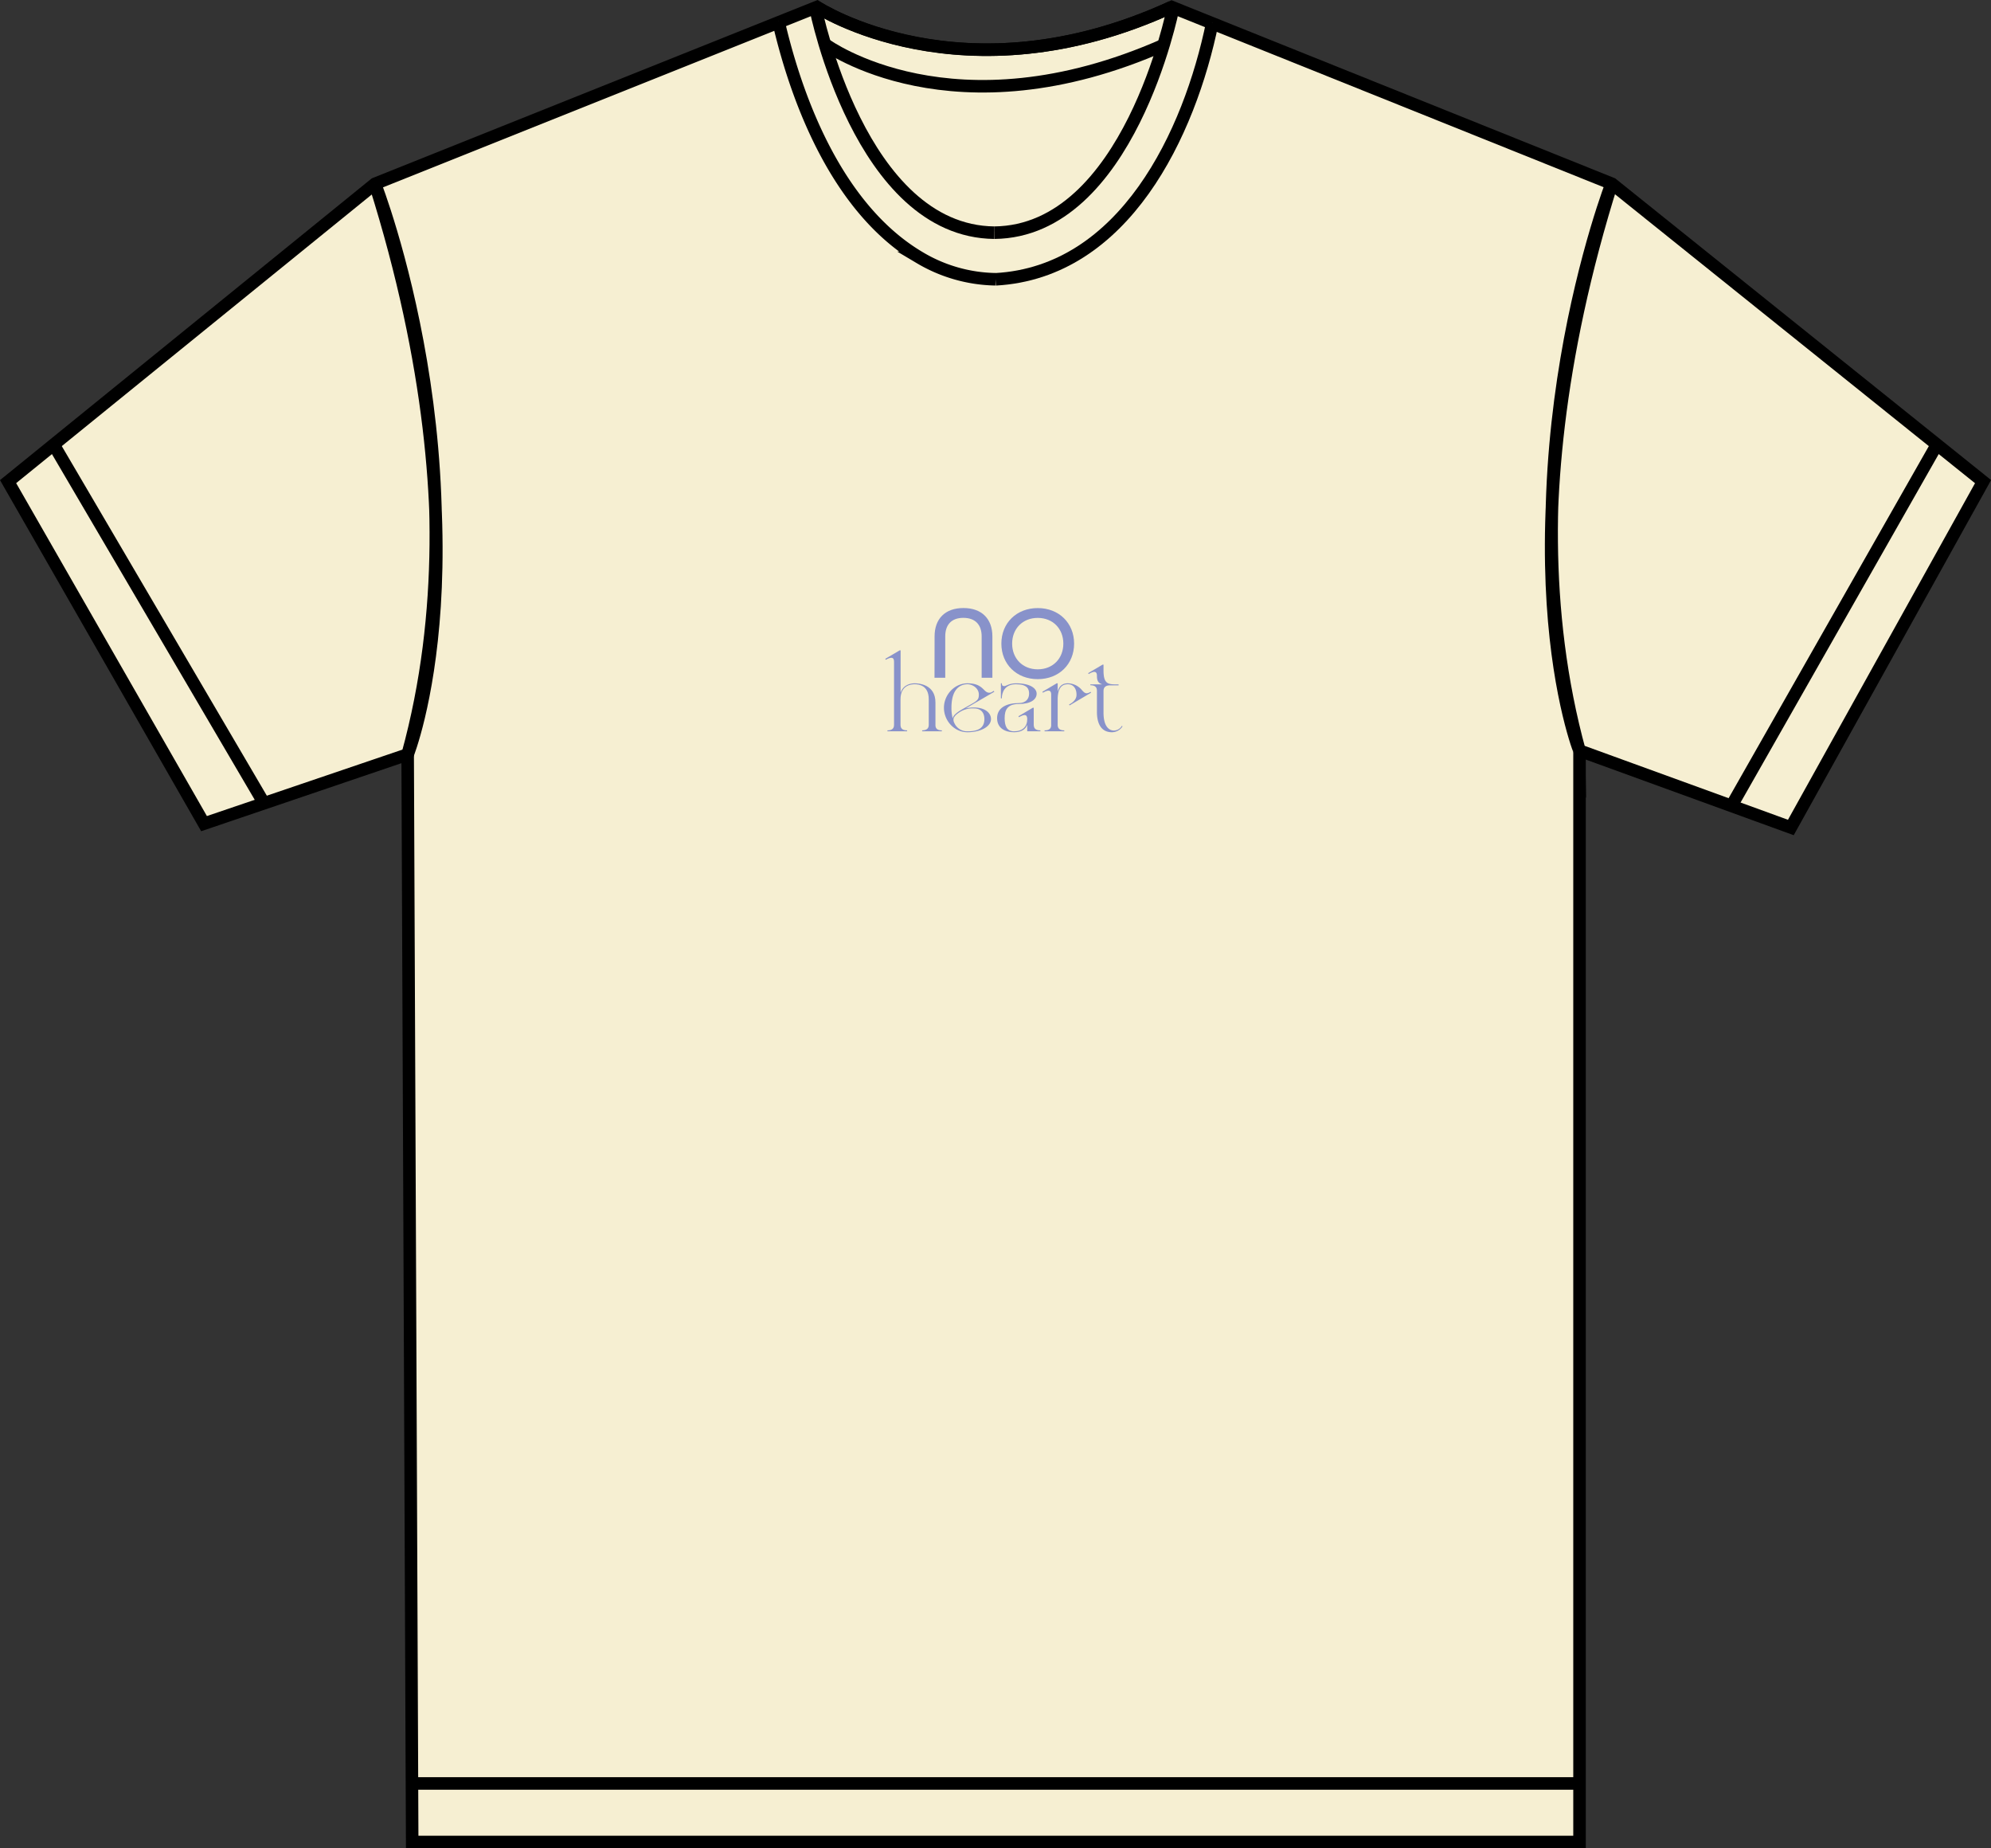 <svg id="Ebene_1" data-name="Ebene 1" xmlns="http://www.w3.org/2000/svg" viewBox="0 0 1112.9 1032.93"><rect x="0" y="0" width="1112.9" height="1032.93" fill="#333333" stroke="none"/><defs><style>.cls-1{fill:#f6efd2;}.cls-1,.cls-2{stroke:#000;stroke-miterlimit:10;stroke-width:7px;}.cls-2{fill:none;}.cls-3{fill:#8892ca;}</style></defs><path class="cls-1" d="M613.16,126.09l247-98.79s81,53.69,198.34,0l246.08,98.79L1512,292.53,1404.56,485.82l-118.12-42.95v609.92H633.94L631.41,445,517.59,483.67,408.06,292.53Z" transform="translate(-403.54 -23.37)"/><line class="cls-1" x1="230.26" y1="996.7" x2="882.9" y2="996.7"/><path class="cls-1" d="M433.53,271.86,551.12,472.28Z" transform="translate(-403.54 -23.37)"/><path class="cls-1" d="M1486.19,271.86l-114,200.42Z" transform="translate(-403.54 -23.37)"/><path class="cls-1" d="M613.16,126.09S675.44,285,631.41,445C631.41,445,677.59,330.11,613.16,126.09Z" transform="translate(-403.54 -23.37)"/><path class="cls-1" d="M1304.85,124.65s-62.28,158.92-18.26,318.92C1286.59,443.57,1240.42,328.67,1304.85,124.65Z" transform="translate(-403.54 -23.37)"/><path class="cls-1" d="M838.6,35c11.1,48,34.54,106.22,79.17,132.44a85.46,85.46,0,0,0,42.23,12" transform="translate(-403.54 -23.37)"/><path class="cls-1" d="M1081.2,36C1068.46,98.17,1032,175.48,960,179.47" transform="translate(-403.54 -23.37)"/><path class="cls-1" d="M859.47,28.29s24.7,124.33,99.87,125.12" transform="translate(-403.54 -23.37)"/><path class="cls-1" d="M1059.2,28.29s-24.7,124.33-99.86,125.12" transform="translate(-403.54 -23.37)"/><path class="cls-2" d="M860.14,27.3s82.09,53.62,198.34,0" transform="translate(-403.54 -23.37)"/><path class="cls-2" d="M865.07,48.32s71.27,52.33,189.39,0" transform="translate(-403.54 -23.37)"/><path class="cls-3" d="M925.94,379c0-9.7,5.78-15.83,16.12-15.83s16.19,6.13,16.19,15.83v23.13h-6V379c0-6.43-3.51-10.34-10.23-10.34S931.9,372.6,931.9,379v23.13h-6Z" transform="translate(-403.54 -23.37)"/><path class="cls-3" d="M963.27,383.06c0-11.45,8.41-19.86,20.33-19.86s20.33,8.41,20.33,19.86-8.41,19.86-20.33,19.86S963.27,394.51,963.27,383.06Zm34.64,0c0-8.3-5.84-14.37-14.31-14.37s-14.31,6.07-14.31,14.37,5.84,14.37,14.31,14.37S997.91,391.36,997.91,383.06Z" transform="translate(-403.54 -23.37)"/><path class="cls-3" d="M930,431.54v.53H919v-.53c3.16-.05,3.68-1.63,3.68-3.15V414.18c0-7.89-5.68-8.41-7.89-8.41-2,0-7.89.52-7.89,8.41v14.21c0,1.57.53,3.15,3.69,3.15v.53h-11v-.53c3.16,0,3.68-1.58,3.68-3.15V393.14c0-2.31-1.21-2.94-4.63-1.05l-.26-.52,8.05-4.74h.52V410.5c1.58-4.89,6.32-5.26,7.89-5.26,2.11,0,11.58.53,11.58,10.68v12.47C926.38,430,926.91,431.54,930,431.54Z" transform="translate(-403.54 -23.37)"/><path class="cls-3" d="M957.47,425.23c0,4.21-5.79,7.36-13.15,7.36s-13.15-6.41-13.15-13.67,5.89-13.68,13.15-13.68,8.57,3.47,10.52,4.74a2.92,2.92,0,0,0,3.42-.06l.78-.47.27.53-14.2,8.25c-.58.37-1.21.74-1.79,1.06a19.24,19.24,0,0,1,4.68-.53C953.78,418.76,957.47,421.55,957.47,425.23Zm-22.1-6.31a23.06,23.06,0,0,0,.69,5.94,4.24,4.24,0,0,1,1.1-2h0l.1-.1c1.74-1.84,4.79-3.32,7.21-4.74l3.37-1.94c2.26-1.42,2.84-2.26,2.84-4.53,0-3.68-3.68-5.78-6.31-5.78S935.37,406.82,935.37,418.92Zm18.41,6.31c0-3.16-1.57-5.94-5.78-5.94a13.45,13.45,0,0,0-7.52,1.73c-3.05,1.9-5,3.68-3.42,6.58a7.76,7.76,0,0,0,7.26,4.47C949.05,432.07,953.78,431,953.78,425.23Z" transform="translate(-403.54 -23.37)"/><path class="cls-3" d="M985.08,431.54v.53h-7.36v-3.63c-1,2.52-3.21,4.15-7.37,4.15-4.73,0-9.47-2.1-9.47-7.89s5.26-8.41,12.1-8.41c4.21,0,5.79-2.63,5.79-5.26s-1-5.26-7.37-5.26-7.89,4.73-7.89,7.89H963v-8.42h.52c0,1.05.27,1.58,1.42,1.58.85,0,2.79-1.58,6.47-1.58,8.42,0,11.58,3.05,11.58,5.79,0,3.15-3.16,5.78-10,5.78-6.36,0-7.89,3.32-7.89,7.89s1.32,7.37,5.26,7.37c4.74,0,7.37-2.63,7.37-6.84,0-2.42-1.21-3.05-4.63-1.05l-.27-.53,8-4.73h.53v9.47C981.4,430,981.92,431.54,985.08,431.54Z" transform="translate(-403.54 -23.37)"/><path class="cls-3" d="M1013.38,410.5l-12,7.1-.27-.52,1-.53c1.32-.89,3.21-2.42,3.16-5,0-3.68-2.05-5.78-4.74-5.78-2.1,0-5.73.52-5.78,8.41v14.21c0,1.57.58,3.15,3.68,3.15v.53h-11v-.53c3.21,0,3.74-1.58,3.68-3.15V411.55c0-2.36-1.26-3-4.62-1.05l-.27-.52,8-4.74h.53v4.58c1.21-4.31,4.15-4.58,5.78-4.58a10.43,10.43,0,0,1,7.89,3.95c1.48,1.63,2.32,2.15,4.42,1l.32-.21Z" transform="translate(-403.54 -23.37)"/><path class="cls-3" d="M1031,429.28a7,7,0,0,1-5.89,3.31c-7.26,0-8.37-6.89-8.42-11v-12.1c0-1.58-.52-3.16-3.68-3.16v-.52h6.68c-2.21-.63-3-1.9-3-4.74,0-2.42-1.26-3-4.63-1l-.26-.52,8.05-4.74h.52v3.42c.06,7.63,2.69,7.63,8.1,7.63h.32v.52h-4.73c-3,0-3.69,1.58-3.69,3.16v12.1c0,7.94,3.27,10,5.79,10a5.22,5.22,0,0,0,4.47-2.63Z" transform="translate(-403.54 -23.37)"/></svg>